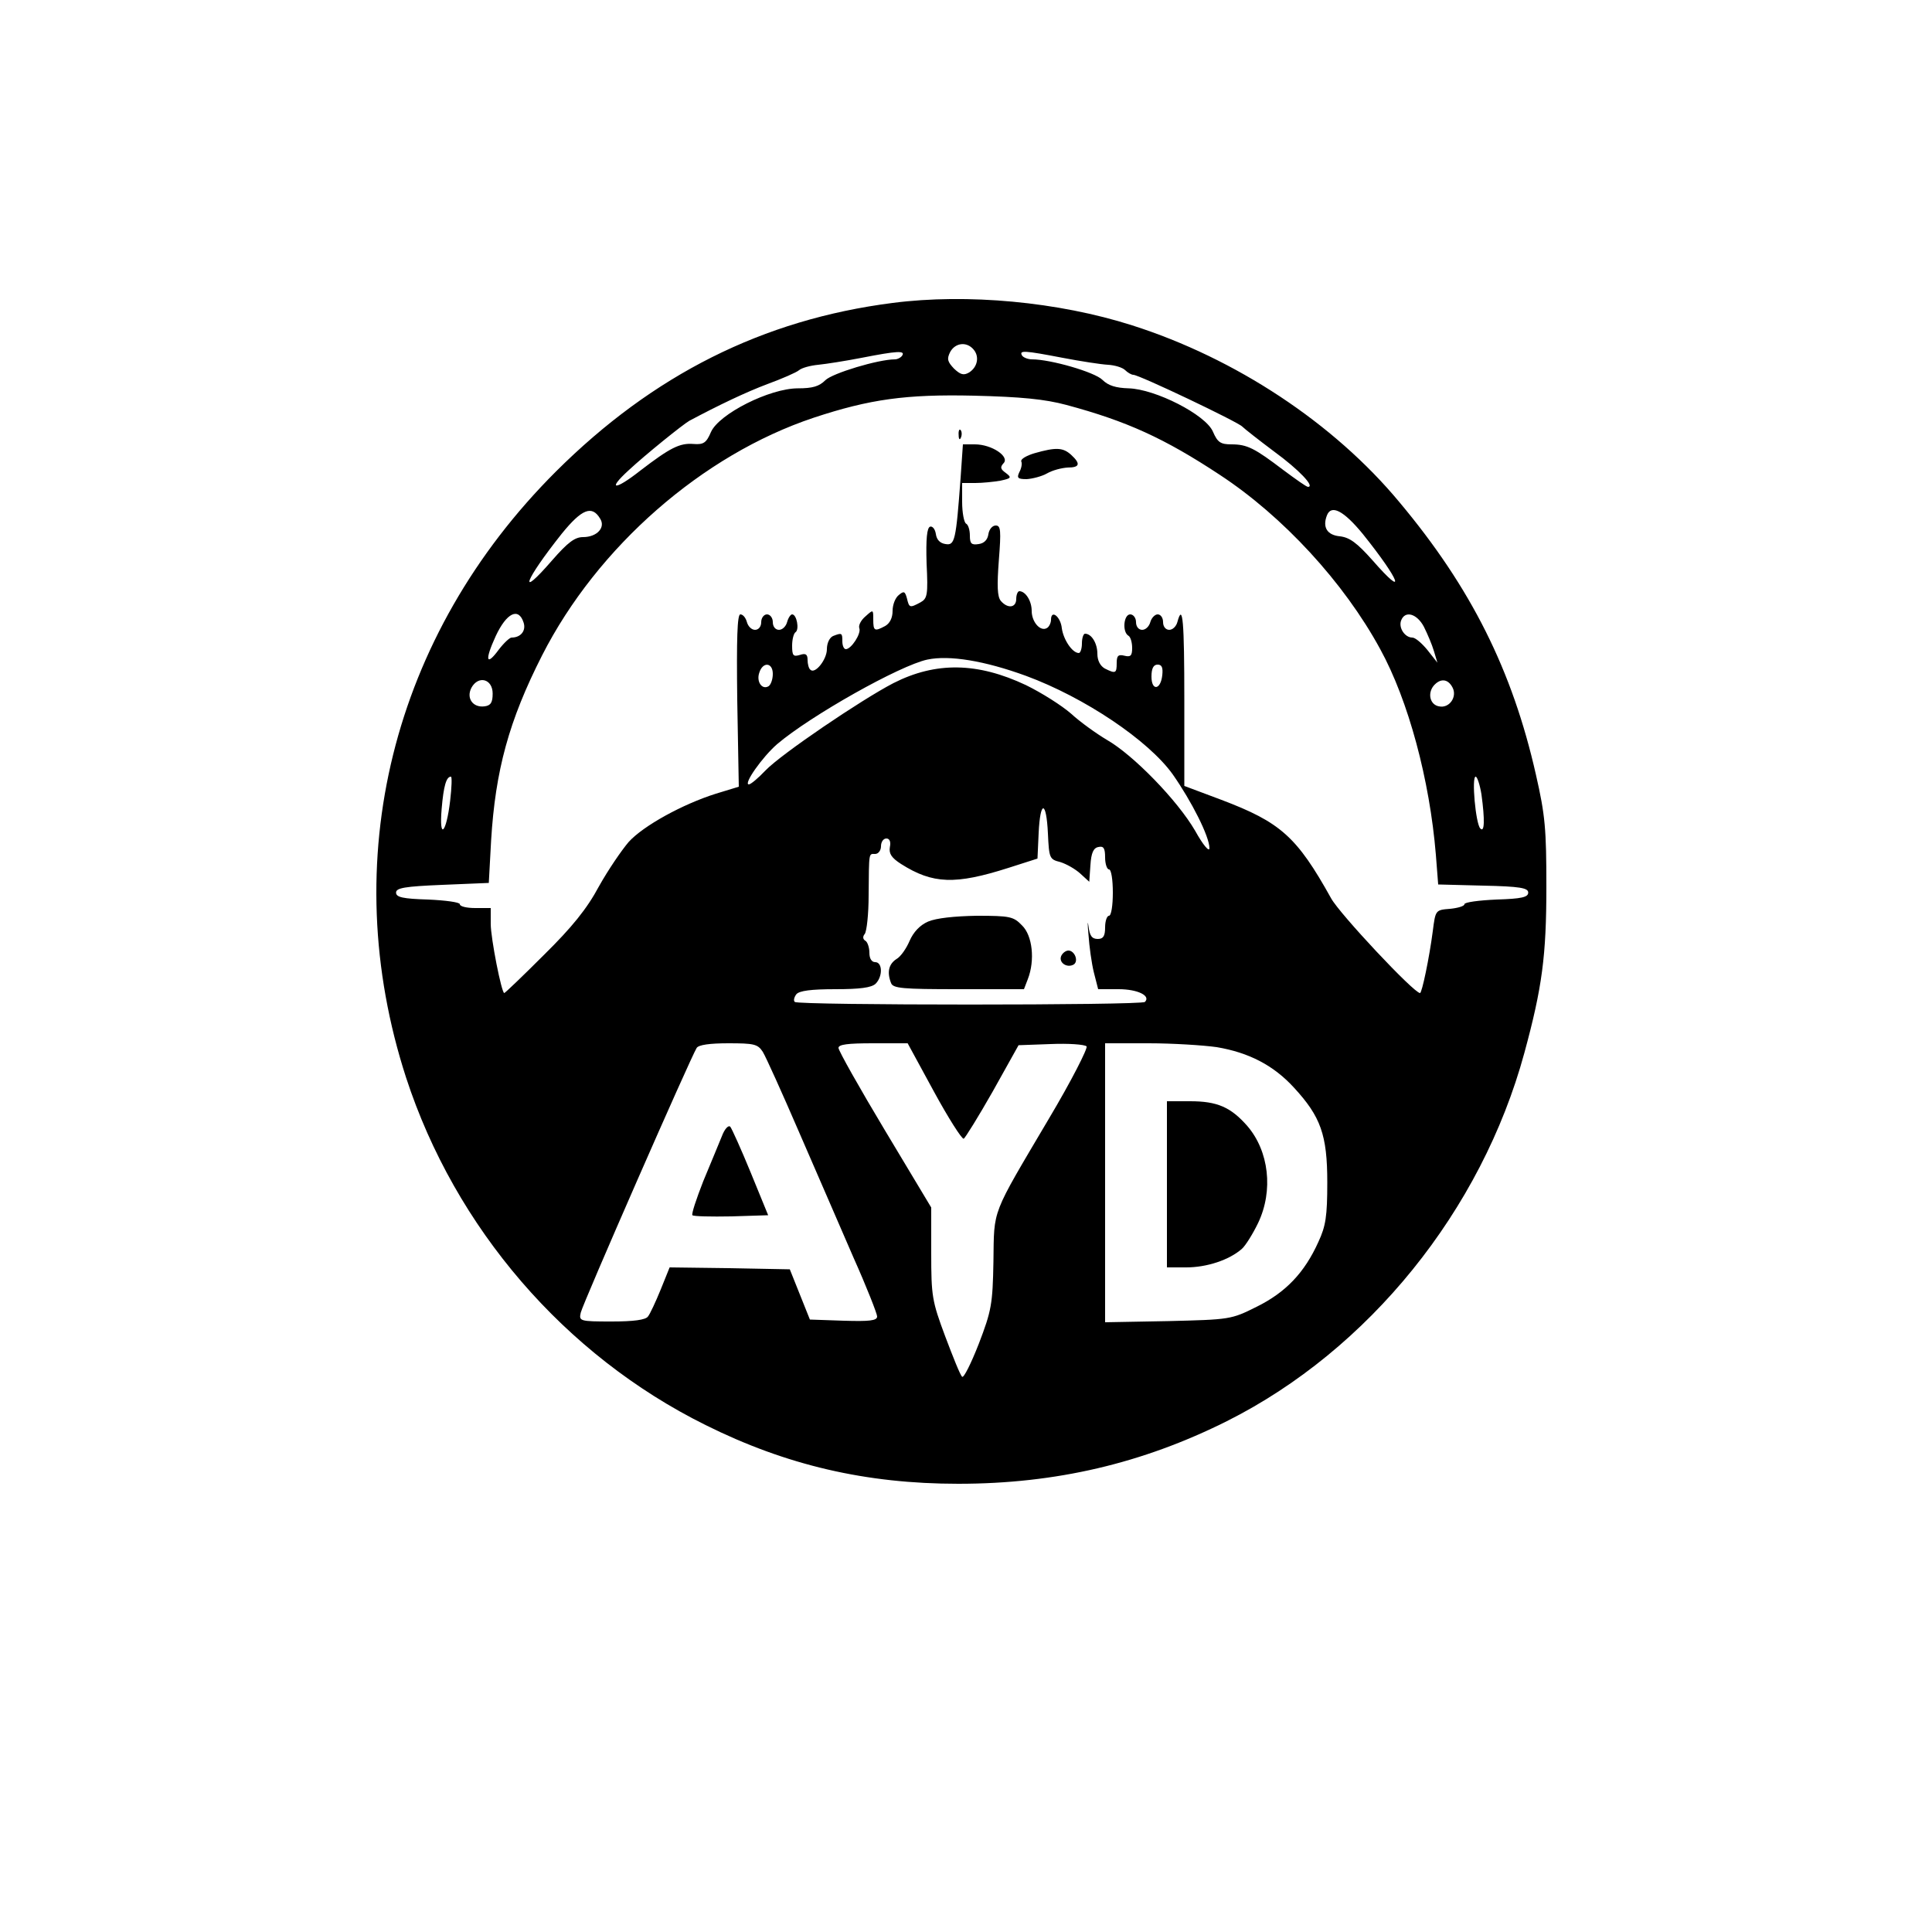 <?xml version="1.0" standalone="no"?>
<!DOCTYPE svg PUBLIC "-//W3C//DTD SVG 20010904//EN"
 "http://www.w3.org/TR/2001/REC-SVG-20010904/DTD/svg10.dtd">
<svg version="1.0" xmlns="http://www.w3.org/2000/svg"
 width="500pt" height="500pt" viewBox="0 0 500 500"
 preserveAspectRatio="xMidYMid meet">

<g transform="translate(0,500) scale(0.1,-0.1)"
fill="#000000" stroke="none">
<path d="M2310 4216 c-336 -43 -620 -186 -871 -436 -425 -424 -570 -1008 -388
-1569 127 -389 410 -718 775 -899 209 -104 415 -152 654 -152 253 0 477 53
695 162 367 184 659 545 770 953 46 169 57 251 57 430 0 149 -3 185 -27 290
-61 270 -168 484 -353 705 -170 205 -425 373 -692 458 -191 61 -427 83 -620
58z m210 -121 c15 -18 10 -45 -12 -59 -14 -8 -22 -6 -39 10 -17 18 -19 25 -10
43 13 24 43 28 61 6z m-185 -15 c-3 -5 -12 -10 -19 -10 -43 0 -162 -36 -180
-54 -16 -16 -33 -21 -71 -21 -73 0 -204 -66 -225 -113 -12 -28 -19 -33 -45
-31 -36 3 -61 -10 -138 -69 -66 -52 -87 -51 -30 1 44 41 141 119 157 128 75
40 146 74 202 95 38 14 75 30 82 36 7 6 29 12 50 14 20 2 71 10 112 18 92 18
113 19 105 6z m415 -6 c47 -9 99 -17 117 -18 18 -1 38 -7 45 -14 6 -6 16 -12
21 -12 15 0 271 -122 282 -134 6 -6 43 -35 83 -65 63 -46 106 -91 87 -91 -4 0
-32 20 -63 43 -75 57 -94 67 -135 67 -28 0 -36 5 -48 33 -19 44 -149 110 -218
112 -33 1 -53 7 -68 22 -20 20 -134 53 -182 53 -11 0 -23 5 -26 10 -8 14 6 13
105 -6z m10 -122 c156 -42 253 -86 397 -181 163 -107 321 -278 415 -451 73
-133 128 -338 144 -532 l6 -77 116 -3 c96 -2 117 -6 117 -18 0 -12 -17 -16
-82 -18 -46 -2 -83 -7 -83 -12 0 -5 -17 -10 -37 -12 -38 -3 -38 -3 -45 -58 -9
-69 -28 -160 -33 -160 -16 0 -208 205 -230 245 -89 160 -131 197 -284 255
l-96 36 0 222 c0 205 -4 254 -18 202 -3 -11 -12 -20 -21 -20 -9 0 -16 8 -16
20 0 11 -6 20 -14 20 -7 0 -16 -9 -19 -20 -3 -11 -12 -20 -21 -20 -9 0 -16 8
-16 20 0 11 -7 20 -15 20 -17 0 -21 -45 -5 -55 6 -3 10 -18 10 -32 0 -20 -4
-24 -20 -20 -16 4 -20 0 -20 -19 0 -27 -3 -28 -31 -14 -12 7 -19 21 -19 38 0
27 -15 52 -32 52 -4 0 -8 -11 -8 -25 0 -14 -4 -25 -8 -25 -17 0 -40 35 -44 64
-3 30 -28 50 -28 22 0 -8 -5 -18 -10 -21 -17 -11 -40 15 -40 44 0 26 -16 51
-32 51 -4 0 -8 -9 -8 -20 0 -23 -22 -26 -40 -5 -9 11 -10 39 -5 105 6 77 5 90
-8 90 -9 0 -17 -10 -19 -22 -2 -15 -11 -24 -25 -26 -19 -3 -23 1 -23 22 0 14
-4 28 -10 31 -5 3 -10 28 -10 56 l0 49 34 0 c18 0 48 3 65 6 28 6 30 8 14 20
-14 10 -15 15 -6 25 17 17 -30 49 -74 49 l-31 0 -6 -87 c-12 -163 -15 -175
-39 -171 -14 2 -23 11 -25 26 -2 13 -9 21 -15 19 -8 -3 -11 -31 -9 -95 4 -82
2 -91 -16 -101 -28 -15 -29 -14 -35 11 -5 18 -8 19 -21 8 -9 -7 -16 -25 -16
-41 0 -18 -7 -32 -19 -39 -28 -15 -31 -13 -31 17 0 26 0 26 -20 8 -12 -10 -19
-24 -16 -31 5 -14 -21 -54 -35 -54 -5 0 -9 9 -9 20 0 22 -1 23 -24 14 -9 -4
-16 -18 -16 -34 0 -27 -31 -66 -43 -53 -4 3 -7 15 -7 25 0 15 -5 18 -20 13
-17 -5 -20 -2 -20 24 0 16 4 32 9 35 10 7 3 46 -9 46 -4 0 -10 -9 -13 -20 -3
-11 -12 -20 -21 -20 -9 0 -16 8 -16 20 0 11 -7 20 -15 20 -8 0 -15 -9 -15 -20
0 -12 -7 -20 -16 -20 -9 0 -18 9 -21 20 -3 11 -10 20 -17 20 -8 0 -10 -62 -8
-223 l4 -223 -59 -18 c-86 -27 -188 -83 -226 -125 -18 -21 -53 -72 -77 -115
-31 -58 -70 -106 -142 -177 -55 -55 -101 -99 -103 -99 -7 0 -35 142 -35 179
l0 41 -40 0 c-22 0 -40 4 -40 10 0 5 -37 10 -82 12 -66 2 -83 6 -83 18 0 12
22 16 120 20 l120 5 6 110 c11 181 46 310 132 479 143 281 415 519 703 615
145 48 239 61 414 57 123 -3 184 -9 240 -24z m-1207 -294 c15 -23 -8 -48 -44
-48 -21 0 -39 -13 -80 -60 -91 -105 -72 -53 25 69 52 64 78 74 99 39z m1974
-40 c97 -121 115 -171 25 -68 -40 45 -59 59 -84 62 -33 3 -46 23 -34 54 11 29
43 13 93 -48z m-2172 -229 c7 -21 -7 -39 -31 -39 -5 0 -20 -14 -33 -31 -33
-45 -37 -28 -8 35 28 60 59 75 72 35z m2330 -11 c9 -18 21 -46 26 -63 l9 -30
-26 33 c-14 17 -31 32 -39 32 -19 0 -36 25 -29 44 10 27 41 18 59 -16z m-1030
-127 c152 -56 317 -167 380 -255 49 -70 95 -161 95 -191 0 -11 -16 7 -37 45
-46 79 -160 196 -228 235 -27 16 -69 46 -93 68 -24 21 -76 54 -117 74 -125 59
-233 61 -343 5 -83 -43 -291 -184 -331 -226 -19 -20 -38 -36 -43 -36 -15 0 35
71 73 104 87 74 318 204 389 219 57 12 148 -3 255 -42z m-655 5 c0 -14 -5 -28
-11 -32 -17 -10 -32 12 -24 35 9 29 35 27 35 -3z m1008 -3 c-4 -39 -28 -42
-28 -4 0 21 5 31 16 31 11 0 14 -8 12 -27z m-1733 -48 c0 -23 -5 -31 -21 -33
-30 -4 -48 21 -34 48 18 33 55 23 55 -15z m2484 16 c13 -24 -8 -55 -35 -49
-23 4 -30 33 -14 53 17 20 37 19 49 -4z m-2594 -293 c-10 -85 -29 -104 -22
-21 5 59 12 83 24 83 3 0 2 -28 -2 -62z m2669 16 c9 -66 8 -100 -3 -88 -12 12
-23 134 -12 134 4 0 11 -21 15 -46z m-1122 -101 c3 -64 4 -67 32 -74 16 -5 39
-18 52 -30 l23 -21 3 43 c2 32 8 45 21 47 13 3 17 -3 17 -27 0 -17 5 -31 10
-31 6 0 10 -27 10 -60 0 -33 -4 -60 -10 -60 -5 0 -10 -13 -10 -30 0 -23 -5
-30 -19 -30 -15 0 -21 8 -24 33 -2 17 -3 8 0 -22 2 -30 8 -74 14 -98 l11 -43
53 0 c49 0 84 -17 68 -33 -8 -9 -898 -9 -906 0 -4 3 -2 12 4 20 8 9 38 13 101
13 64 0 93 4 104 14 19 19 18 56 -1 56 -9 0 -15 9 -15 24 0 14 -5 28 -10 31
-7 4 -8 11 -2 18 5 7 10 51 10 100 1 114 0 107 17 107 8 0 15 9 15 20 0 11 6
20 14 20 8 0 12 -8 9 -22 -3 -17 4 -28 29 -44 82 -52 140 -54 278 -10 l75 24
3 66 c4 86 20 85 24 -1z m-738 -565 c8 -13 50 -106 94 -208 44 -102 108 -248
141 -325 34 -76 61 -145 61 -152 0 -11 -20 -13 -87 -11 l-87 3 -26 65 -26 65
-156 3 -155 2 -23 -57 c-13 -32 -28 -64 -33 -70 -6 -9 -38 -13 -94 -13 -83 0
-85 1 -80 23 5 23 285 662 300 685 5 8 34 12 82 12 66 0 76 -2 89 -22z m443
-103 c37 -68 72 -123 77 -122 4 2 38 57 75 122 l67 120 83 3 c46 2 88 -1 93
-6 4 -4 -39 -89 -98 -188 -150 -254 -141 -230 -143 -369 -2 -110 -5 -127 -38
-213 -20 -51 -39 -89 -43 -85 -5 4 -24 52 -44 105 -34 91 -36 104 -36 215 l0
118 -120 200 c-66 110 -120 206 -120 213 0 9 24 12 89 12 l90 0 68 -125z m732
115 c83 -14 147 -47 200 -105 69 -75 86 -122 86 -245 0 -88 -4 -113 -23 -154
-36 -80 -85 -131 -160 -168 -66 -33 -69 -33 -229 -37 l-163 -3 0 361 0 361
113 0 c61 0 141 -5 176 -10z"/>
<path d="M2481 3874 c0 -11 3 -14 6 -6 3 7 2 16 -1 19 -3 4 -6 -2 -5 -13z"/>
<path d="M2677 3827 c-20 -6 -36 -15 -34 -21 3 -6 0 -19 -5 -28 -7 -15 -4 -18
19 -18 15 1 39 7 53 15 14 8 37 14 53 15 32 0 34 10 9 33 -21 19 -39 20 -95 4z"/>
<path d="M2402 2615 c-21 -9 -38 -27 -48 -50 -8 -19 -23 -41 -34 -47 -20 -13
-25 -34 -14 -62 5 -14 30 -16 175 -16 l169 0 10 26 c19 49 12 113 -15 139 -22
23 -31 25 -117 25 -58 -1 -105 -6 -126 -15z"/>
<path d="M2746 2525 c-6 -17 16 -31 33 -21 13 9 2 36 -14 36 -7 0 -16 -7 -19
-15z"/>
<path d="M1868 2059 c-8 -19 -29 -71 -48 -116 -18 -46 -31 -85 -28 -88 3 -3
48 -4 101 -3 l95 3 -45 110 c-25 61 -49 114 -53 119 -5 5 -15 -6 -22 -25z"/>
<path d="M3020 1935 l0 -215 50 0 c53 0 111 19 144 48 10 9 29 40 42 67 40 84
28 186 -28 251 -43 49 -78 64 -148 64 l-60 0 0 -215z"/>
</g>
</svg>

